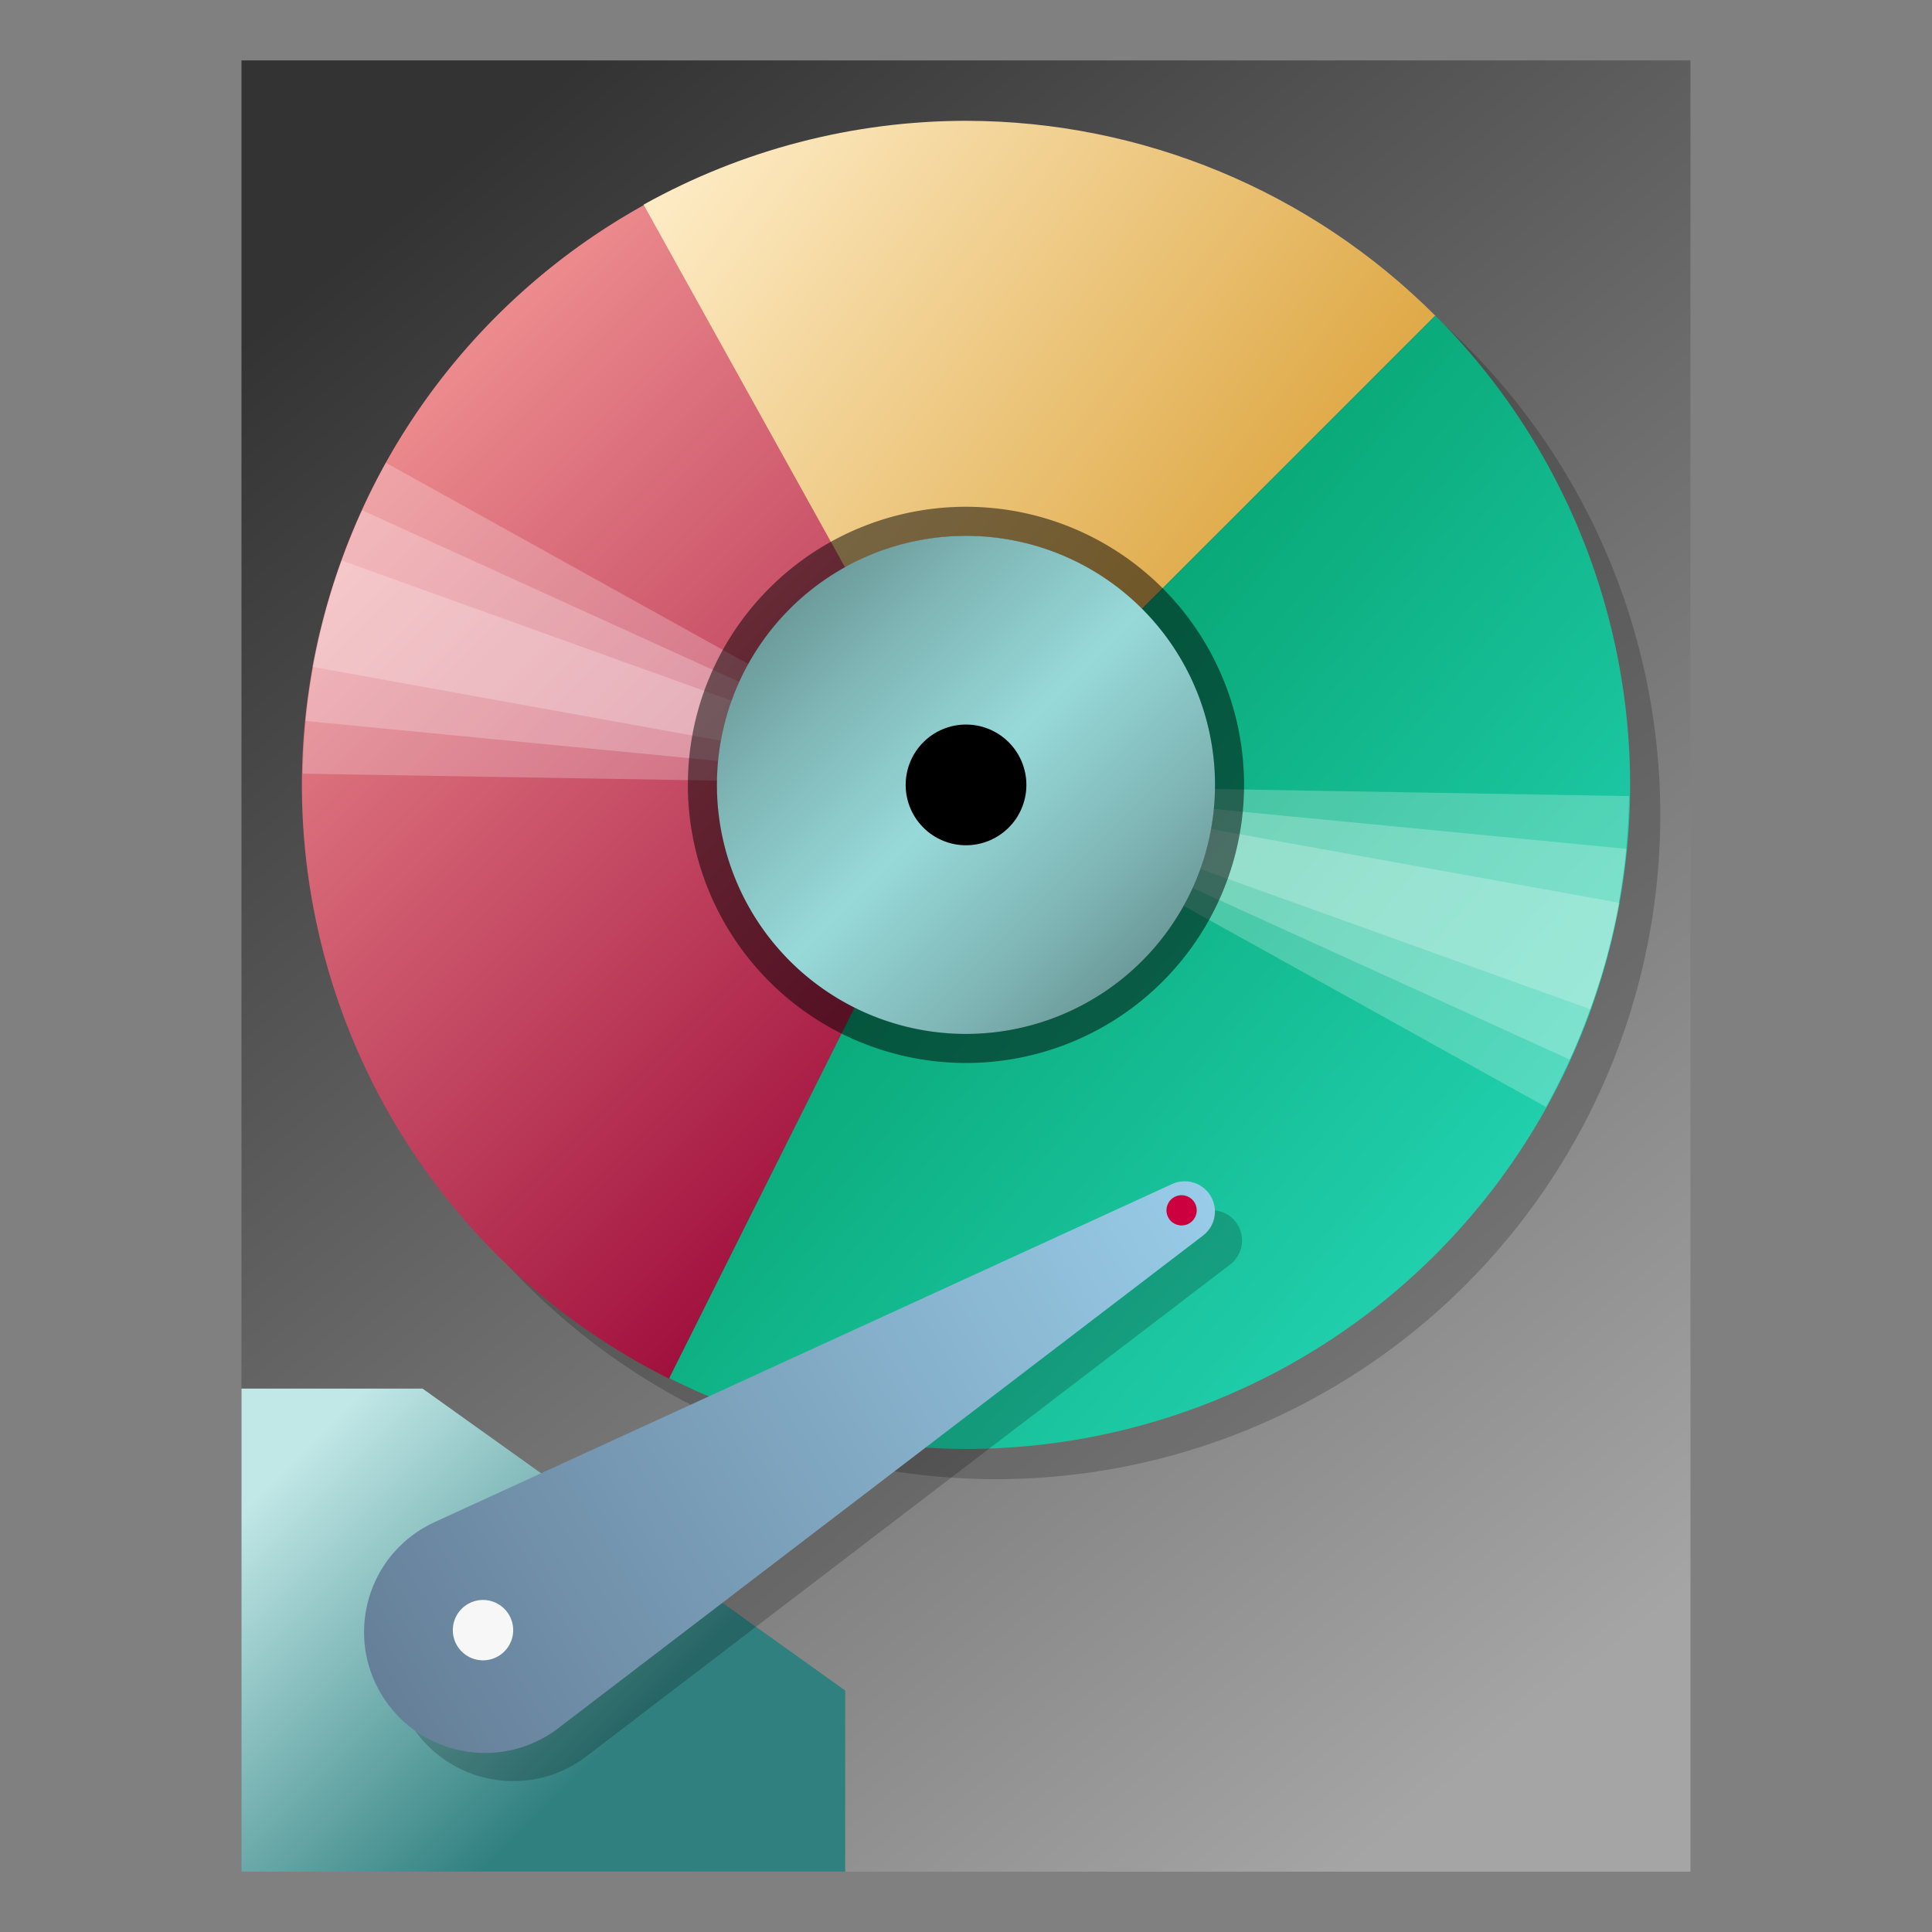 <?xml version="1.0" encoding="UTF-8" standalone="no"?>
<svg
   xmlns:dc="http://purl.org/dc/elements/1.1/"
   xmlns:cc="http://creativecommons.org/ns#"
   xmlns:rdf="http://www.w3.org/1999/02/22-rdf-syntax-ns#"
   xmlns:svg="http://www.w3.org/2000/svg"
   xmlns="http://www.w3.org/2000/svg"
   xmlns:xlink="http://www.w3.org/1999/xlink"
   xmlns:sodipodi="http://sodipodi.sourceforge.net/DTD/sodipodi-0.dtd"
   xmlns:inkscape="http://www.inkscape.org/namespaces/inkscape"
   width="128"
   height="128"
   viewBox="0 0 33.867 33.867"
   version="1.1"
   id="svg8"
   inkscape:version="1.0 (4035a4fb49, 2020-05-01)"
   sodipodi:docname="partitionmanager.svg">
  <rect x="0" y="0" width="33.867" height="33.867" fill="#808080" stroke="none"/>
  <defs
     id="defs2">
    <linearGradient
       inkscape:collect="always"
       id="linearGradient1527">
      <stop
         style="stop-color:#598080;stop-opacity:1"
         offset="0"
         id="stop1523" />
      <stop
         id="stop1535"
         offset="0.25"
         style="stop-color:#7db2b2;stop-opacity:1" />
      <stop
         id="stop1533"
         offset="0.5"
         style="stop-color:#97d9d9;stop-opacity:1" />
      <stop
         style="stop-color:#7db2b2;stop-opacity:1"
         offset="0.75"
         id="stop1537" />
      <stop
         style="stop-color:#598080;stop-opacity:1"
         offset="1"
         id="stop1525" />
    </linearGradient>
    <linearGradient
       inkscape:collect="always"
       id="linearGradient1091">
      <stop
         style="stop-color:#333333;stop-opacity:1"
         offset="0"
         id="stop1086" />
      <stop
         style="stop-color:#a5a5a5;stop-opacity:1"
         offset="1"
         id="stop1089" />
    </linearGradient>
    <linearGradient
       inkscape:collect="always"
       id="linearGradient1068">
      <stop
         style="stop-color:#c2e7e7;stop-opacity:1"
         offset="0"
         id="stop1064" />
      <stop
         style="stop-color:#318080;stop-opacity:1"
         offset="1"
         id="stop1066" />
    </linearGradient>
    <linearGradient
       id="linearGradient1198"
       inkscape:collect="always">
      <stop
         id="stop1194"
         offset="0"
         style="stop-color:#ffaaa2;stop-opacity:1" />
      <stop
         id="stop1196"
         offset="1"
         style="stop-color:#970033;stop-opacity:1" />
    </linearGradient>
    <linearGradient
       inkscape:collect="always"
       id="linearGradient4541">
      <stop
         style="stop-color:#ffeeca;stop-opacity:1"
         offset="0"
         id="stop4537" />
      <stop
         style="stop-color:#da9f33;stop-opacity:1"
         offset="1"
         id="stop4539" />
    </linearGradient>
    <linearGradient
       inkscape:collect="always"
       xlink:href="#linearGradient4541"
       id="linearGradient4549"
       gradientUnits="userSpaceOnUse"
       x1="2.646"
       y1="290.121"
       x2="6.879"
       y2="294.354"
       gradientTransform="matrix(2,0,0,2,33.867,-297)" />
    <linearGradient
       inkscape:collect="always"
       xlink:href="#linearGradient4541"
       id="linearGradient4623"
       x1="2.778"
       y1="290.253"
       x2="6.747"
       y2="294.222"
       gradientUnits="userSpaceOnUse"
       gradientTransform="matrix(2,0,0,2,33.867,-297)" />
    <linearGradient
       inkscape:collect="always"
       xlink:href="#linearGradient1198"
       id="linearGradient4723"
       gradientUnits="userSpaceOnUse"
       x1="2.778"
       y1="290.253"
       x2="5.49"
       y2="292.965"
       gradientTransform="matrix(4,0,0,4,34.131,-891.793)" />
    <linearGradient
       gradientUnits="userSpaceOnUse"
       x2="0"
       y2="7"
       y1="41"
       id="a">
      <stop
         id="stop1078"
         stop-color="#728790"
         style="stop-color:#667f98;stop-opacity:1" />
      <stop
         id="stop1080"
         stop-color="#85969e"
         offset="1"
         style="stop-color:#98cce8;stop-opacity:1" />
    </linearGradient>
    <linearGradient
       gradientUnits="userSpaceOnUse"
       x2="0"
       y2="12"
       y1="36"
       id="b">
      <stop
         id="stop1083"
         stop-color="#06a370" />
      <stop
         id="stop1085"
         stop-color="#22d1b0"
         offset="1" />
    </linearGradient>
    <linearGradient
       gradientUnits="userSpaceOnUse"
       x2="0"
       y2="4"
       y1="44"
       id="c">
      <stop
         id="stop1088"
         stop-color="#2a2c2f" />
      <stop
         id="stop1090"
         stop-color="#424649"
         offset="1" />
    </linearGradient>
    <linearGradient
       gradientUnits="userSpaceOnUse"
       x2="44"
       y2="44"
       x1="15"
       y1="15"
       id="d">
      <stop
         id="stop1093"
         stop-color="#020303" />
      <stop
         id="stop1095"
         stop-opacity="0"
         stop-color="#424649"
         offset="1" />
    </linearGradient>
    <linearGradient
       inkscape:collect="always"
       xlink:href="#linearGradient4541"
       id="linearGradient1200"
       x1="7.938"
       y1="282.712"
       x2="12.171"
       y2="285.887"
       gradientUnits="userSpaceOnUse"
       gradientTransform="matrix(2,0,0,2,33.867,-297)" />
    <linearGradient
       inkscape:collect="always"
       xlink:href="#b"
       id="linearGradient1210"
       x1="10.054"
       y1="285.887"
       x2="13.758"
       y2="289.062"
       gradientUnits="userSpaceOnUse"
       gradientTransform="matrix(2,0,0,2,33.867,-297)" />
    <linearGradient
       inkscape:collect="always"
       xlink:href="#a"
       id="linearGradient1040"
       x1="24"
       y1="112"
       x2="88"
       y2="112"
       gradientUnits="userSpaceOnUse" />
    <linearGradient
       inkscape:collect="always"
       xlink:href="#linearGradient1068"
       id="linearGradient1070"
       x1="5.292"
       y1="288.533"
       x2="10.583"
       y2="293.825"
       gradientUnits="userSpaceOnUse" />
    <linearGradient
       inkscape:collect="always"
       xlink:href="#linearGradient1091"
       id="linearGradient1078"
       x1="6.35"
       y1="267.367"
       x2="27.517"
       y2="292.767"
       gradientUnits="userSpaceOnUse" />
    <linearGradient
       inkscape:collect="always"
       xlink:href="#linearGradient1527"
       id="linearGradient1531"
       gradientUnits="userSpaceOnUse"
       x1="50.102"
       y1="274.077"
       x2="56.26"
       y2="280.235" />
  </defs>
  <sodipodi:namedview
     id="base"
     pagecolor="#ffffff"
     bordercolor="#666666"
     borderopacity="1.0"
     inkscape:pageopacity="0.0"
     inkscape:pageshadow="2"
     inkscape:zoom="7.0234375"
     inkscape:cx="64"
     inkscape:cy="64"
     inkscape:document-units="px"
     inkscape:current-layer="layer1"
     inkscape:document-rotation="0"
     showgrid="false"
     units="px"
     inkscape:snap-grids="true"
     inkscape:snap-to-guides="false"
     inkscape:snap-global="true"
     inkscape:snap-intersection-paths="true"
     inkscape:object-nodes="true"
     inkscape:snap-others="true"
     inkscape:snap-bbox="true"
     inkscape:bbox-nodes="true"
     inkscape:window-width="1920"
     inkscape:window-height="1143"
     inkscape:window-x="0"
     inkscape:window-y="0"
     inkscape:window-maximized="1"
     inkscape:snap-nodes="true"
     inkscape:snap-center="true"
     inkscape:snap-tangential="true"
     inkscape:snap-smooth-nodes="true"
     inkscape:object-paths="true"
     inkscape:snap-object-midpoints="true"
     inkscape:snap-bbox-edge-midpoints="true">
    <inkscape:grid
       type="xygrid"
       id="grid4267"
       spacingx="0.265"
       spacingy="0.265" />
  </sodipodi:namedview>
  <g
     inkscape:label="Layer 1"
     inkscape:groupmode="layer"
     id="layer1"
     transform="translate(0,-263.133)">
    <path
       id="rect982"
       style="fill:url(#linearGradient1078);fill-opacity:1;stroke-width:0.503;stroke-linecap:round;stroke-linejoin:round;stroke-dasharray:1.005, 1.005;paint-order:markers fill stroke;stop-color:#000000"
       d="M 4.233,264.192 H 29.633 v 31.75 H 4.233 Z" />
    <circle
       r="0"
       cy="287.475"
       cx="43.392"
       id="ellipse4551"
       style="fill:#ffeeca;fill-opacity:1;stroke:none;stroke-width:0.37;stroke-linecap:round;paint-order:markers stroke fill" />
    <circle
       r="0"
       cy="287.475"
       cx="43.392"
       id="ellipse4553"
       style="fill:url(#linearGradient4549);fill-opacity:1;stroke:#000000;stroke-width:0.37;stroke-linecap:round;paint-order:markers stroke fill" />
    <path
       cx="4.762"
       cy="292.237"
       r="2.117"
       style="fill:url(#linearGradient4623);fill-opacity:1;stroke:none;stroke-width:0.37;stroke-linecap:round;paint-order:markers stroke fill"
       id="path4625"
       d=""
       inkscape:connector-curvature="0" />
    <path
       id="path1094"
       style="fill:#000000;fill-opacity:0.2;stroke:none;stroke-width:0.026;stroke-linecap:round;stroke-linejoin:round;stroke-miterlimit:4;stroke-dasharray:none;stroke-opacity:0.5;paint-order:markers fill stroke;stop-color:#000000"
       d="M 29.104,277.421 A 11.642,11.642 0 0 1 17.462,289.062 11.642,11.642 0 0 1 5.821,277.421 11.642,11.642 0 0 1 17.462,265.779 11.642,11.642 0 0 1 29.104,277.421 Z" />
    <g
       id="g1015"
       transform="matrix(1.375,0,0,1.375,-56.191,-104.198)">
      <path
         id="circle4557"
         d="m 49.4,269.593 a 8.467,8.467 0 0 0 -4.685,7.563 8.467,8.467 0 0 0 4.682,7.571 l 2.367,-4.735 a 3.175,3.175 0 0 1 -1.757,-2.836 3.175,3.175 0 0 1 1.756,-2.839 z"
         style="fill:url(#linearGradient4723);fill-opacity:1;stroke:none;stroke-width:0.741;stroke-linecap:round;paint-order:markers stroke fill"
         inkscape:connector-curvature="0" />
      <path
         sodipodi:nodetypes="ccccccc"
         inkscape:connector-curvature="0"
         id="circle4629"
         d="m 53.181,268.69 c -1.439,0.001 -2.853,0.369 -4.11,1.069 l 2.57,4.626 c 0.471,-0.263 1.001,-0.402 1.54,-0.403 0.842,6.8e-4 1.649,0.336 2.244,0.931 l 3.739,-3.739 c -1.586,-1.588 -3.738,-2.482 -5.983,-2.484 z"
         style="fill:url(#linearGradient1200);fill-opacity:1;stroke:none;stroke-width:0.741;stroke-linecap:round;paint-order:markers stroke fill" />
      <path
         id="circle1147"
         d="m 59.164,271.173 -3.739,3.739 a 3.175,3.175 0 0 1 0.931,2.244 3.175,3.175 0 0 1 -3.175,3.175 3.175,3.175 0 0 1 -1.418,-0.339 l -2.364,4.727 a 8.467,8.467 0 0 0 3.782,0.903 8.467,8.467 0 0 0 8.467,-8.467 8.467,8.467 0 0 0 -2.484,-5.983 z"
         style="fill:url(#linearGradient1210);fill-opacity:1;stroke:none;stroke-width:0.741;stroke-linecap:round;stroke-opacity:1;paint-order:markers stroke fill"
         inkscape:connector-curvature="0" />
      <path
         id="path4595"
         d="m 45.786,273.05 a 8.467,8.467 0 0 0 -1.06,3.963 l 5.286,0.089 a 3.175,3.175 0 0 1 0.395,-1.486 z m 10.564,4.159 a 3.175,3.175 0 0 1 -0.397,1.487 l 4.622,2.566 a 8.467,8.467 0 0 0 1.06,-3.963 z"
         style="fill:#ffffff;fill-opacity:0.238;stroke:none;stroke-width:0.318;stroke-linecap:round;stroke-miterlimit:4;stroke-dasharray:none;stroke-opacity:1;paint-order:markers stroke fill"
         inkscape:connector-curvature="0" />
      <path
         id="path4593"
         d="m 45.484,273.655 a 8.467,8.467 0 0 0 -0.724,2.686 l 5.264,0.51 a 3.175,3.175 0 0 1 0.271,-1.006 z m 10.855,3.808 a 3.175,3.175 0 0 1 -0.271,1.006 l 4.811,2.189 a 8.467,8.467 0 0 0 0.724,-2.686 z"
         style="fill:#ffffff;fill-opacity:0.238;stroke:none;stroke-width:0.318;stroke-linecap:round;stroke-miterlimit:4;stroke-dasharray:none;stroke-opacity:1;paint-order:markers stroke fill"
         inkscape:connector-curvature="0" />
      <path
         id="path4597"
         d="m 45.221,274.295 a 8.467,8.467 0 0 0 -0.372,1.356 l 5.207,0.941 a 3.175,3.175 0 0 1 0.141,-0.508 z m 11.085,3.424 a 3.175,3.175 0 0 1 -0.141,0.508 l 4.976,1.789 a 8.467,8.467 0 0 0 0.372,-1.356 z"
         style="fill:#ffffff;fill-opacity:0.238;stroke:none;stroke-width:0.318;stroke-linecap:round;stroke-miterlimit:4;stroke-dasharray:none;stroke-opacity:1;paint-order:markers stroke fill"
         inkscape:connector-curvature="0" />
      <path
         id="circle1165"
         style="fill:none;fill-opacity:1;stroke:#000000;stroke-width:0.741;stroke-linecap:butt;stroke-linejoin:miter;stroke-miterlimit:4;stroke-dasharray:none;stroke-opacity:0.5;paint-order:markers fill stroke"
         d="m 56.356,277.156 a 3.175,3.175 0 0 1 -3.175,3.175 3.175,3.175 0 0 1 -3.175,-3.175 3.175,3.175 0 0 1 3.175,-3.175 3.175,3.175 0 0 1 3.175,3.175" />
      <path
         d="m 56.356,277.156 a 3.175,3.175 0 0 1 -3.175,3.175 3.175,3.175 0 0 1 -3.175,-3.175 3.175,3.175 0 0 1 3.175,-3.175 3.175,3.175 0 0 1 3.175,3.175"
         style="fill:url(#linearGradient1531);fill-opacity:1;stroke:none;stroke-width:0.741;stroke-linecap:butt;stroke-linejoin:miter;stroke-miterlimit:4;stroke-dasharray:none;stroke-opacity:1;paint-order:markers fill stroke"
         id="path1081" />
    </g>
    <path
       style="fill:url(#linearGradient1070);fill-opacity:1;stroke:none;stroke-width:0.265px;stroke-linecap:butt;stroke-linejoin:miter;stroke-opacity:1"
       d="m 4.233,287.475 h 3.175 l 7.408,5.292 v 3.175 l -10.583,0 z"
       id="path1062"
       sodipodi:nodetypes="cccccc" />
    <path
       id="path1083"
       style="fill:#000000;fill-opacity:1;stroke:none;stroke-width:0.026;stroke-linecap:round;stroke-linejoin:round;stroke-miterlimit:4;stroke-dasharray:none;stroke-opacity:0.5;paint-order:markers fill stroke;stop-color:#000000"
       d="m 17.992,276.892 a 1.058,1.058 0 0 1 -1.058,1.058 1.058,1.058 0 0 1 -1.058,-1.058 1.058,1.058 0 0 1 1.058,-1.058 1.058,1.058 0 0 1 1.058,1.058 z" />
    <path
       sodipodi:nodetypes="csccccccc"
       d="m 7.906,290.423 c -1.002,0.602 -1.326,1.903 -0.724,2.905 0.602,1.002 1.903,1.326 2.905,0.724 0.067,-0.041 0.132,-0.085 0.195,-0.133 l 11.283,-8.621 c 0.214,-0.164 0.271,-0.462 0.132,-0.693 -0.139,-0.231 -0.429,-0.321 -0.674,-0.209 l -12.893,5.91 c -0.077,0.034 -0.151,0.073 -0.223,0.117 z"
       style="fill:#000000;fill-opacity:0.2;stroke-width:0.503;stroke-linecap:round;stroke-linejoin:round;stroke-dasharray:1.005, 1.005;paint-order:markers fill stroke;stop-color:#000000"
       id="path1100" />
    <g
       id="g1047"
       inkscape:transform-center-x="-5.3292424"
       transform="rotate(-31.003,6.559,292.238)"
       inkscape:transform-center-y="-2.885802">
      <path
         sodipodi:nodetypes="csccccccc"
         transform="matrix(0.265,0,0,0.265,0,263.133)"
         d="m 32,104 c -4.418,0 -8,3.582 -8,8 0,4.418 3.582,8 8,8 0.297,-4.2e-4 0.594,-0.017 0.889,-0.051 l 53.334,-5.963 C 87.234,113.873 87.999,113.018 88,112 c 3.63e-4,-1.019 -0.765,-1.875 -1.777,-1.988 L 32.949,104.057 C 32.634,104.019 32.317,104 32,104 Z"
         style="fill:url(#linearGradient1040);fill-opacity:1;stroke-width:1.9;stroke-linecap:round;stroke-linejoin:round;stroke-dasharray:3.8, 3.8;paint-order:markers fill stroke;stop-color:#000000"
         id="path1017" />
      <path
         d="m 8.996,292.767 a 0.529,0.529 0 0 1 -0.529,0.529 0.529,0.529 0 0 1 -0.529,-0.529 0.529,0.529 0 0 1 0.529,-0.529 0.529,0.529 0 0 1 0.529,0.529 z"
         style="fill:#f7f7f7;fill-opacity:1;stroke:none;stroke-width:0.026;stroke-linecap:round;stroke-linejoin:round;stroke-miterlimit:4;stroke-dasharray:none;stroke-opacity:1;paint-order:markers fill stroke;stop-color:#000000"
         id="path1030" />
      <path
         d="m 23.019,292.767 a 0.265,0.265 0 0 1 -0.265,0.265 0.265,0.265 0 0 1 -0.265,-0.265 0.265,0.265 0 0 1 0.265,-0.265 0.265,0.265 0 0 1 0.265,0.265 z"
         style="fill:#cc003f;fill-opacity:1;stroke:none;stroke-width:0.026;stroke-linecap:round;stroke-linejoin:round;stroke-miterlimit:4;stroke-dasharray:none;stroke-opacity:1;paint-order:markers fill stroke;stop-color:#000000"
         id="path1032" />
    </g>
  </g>
</svg>
